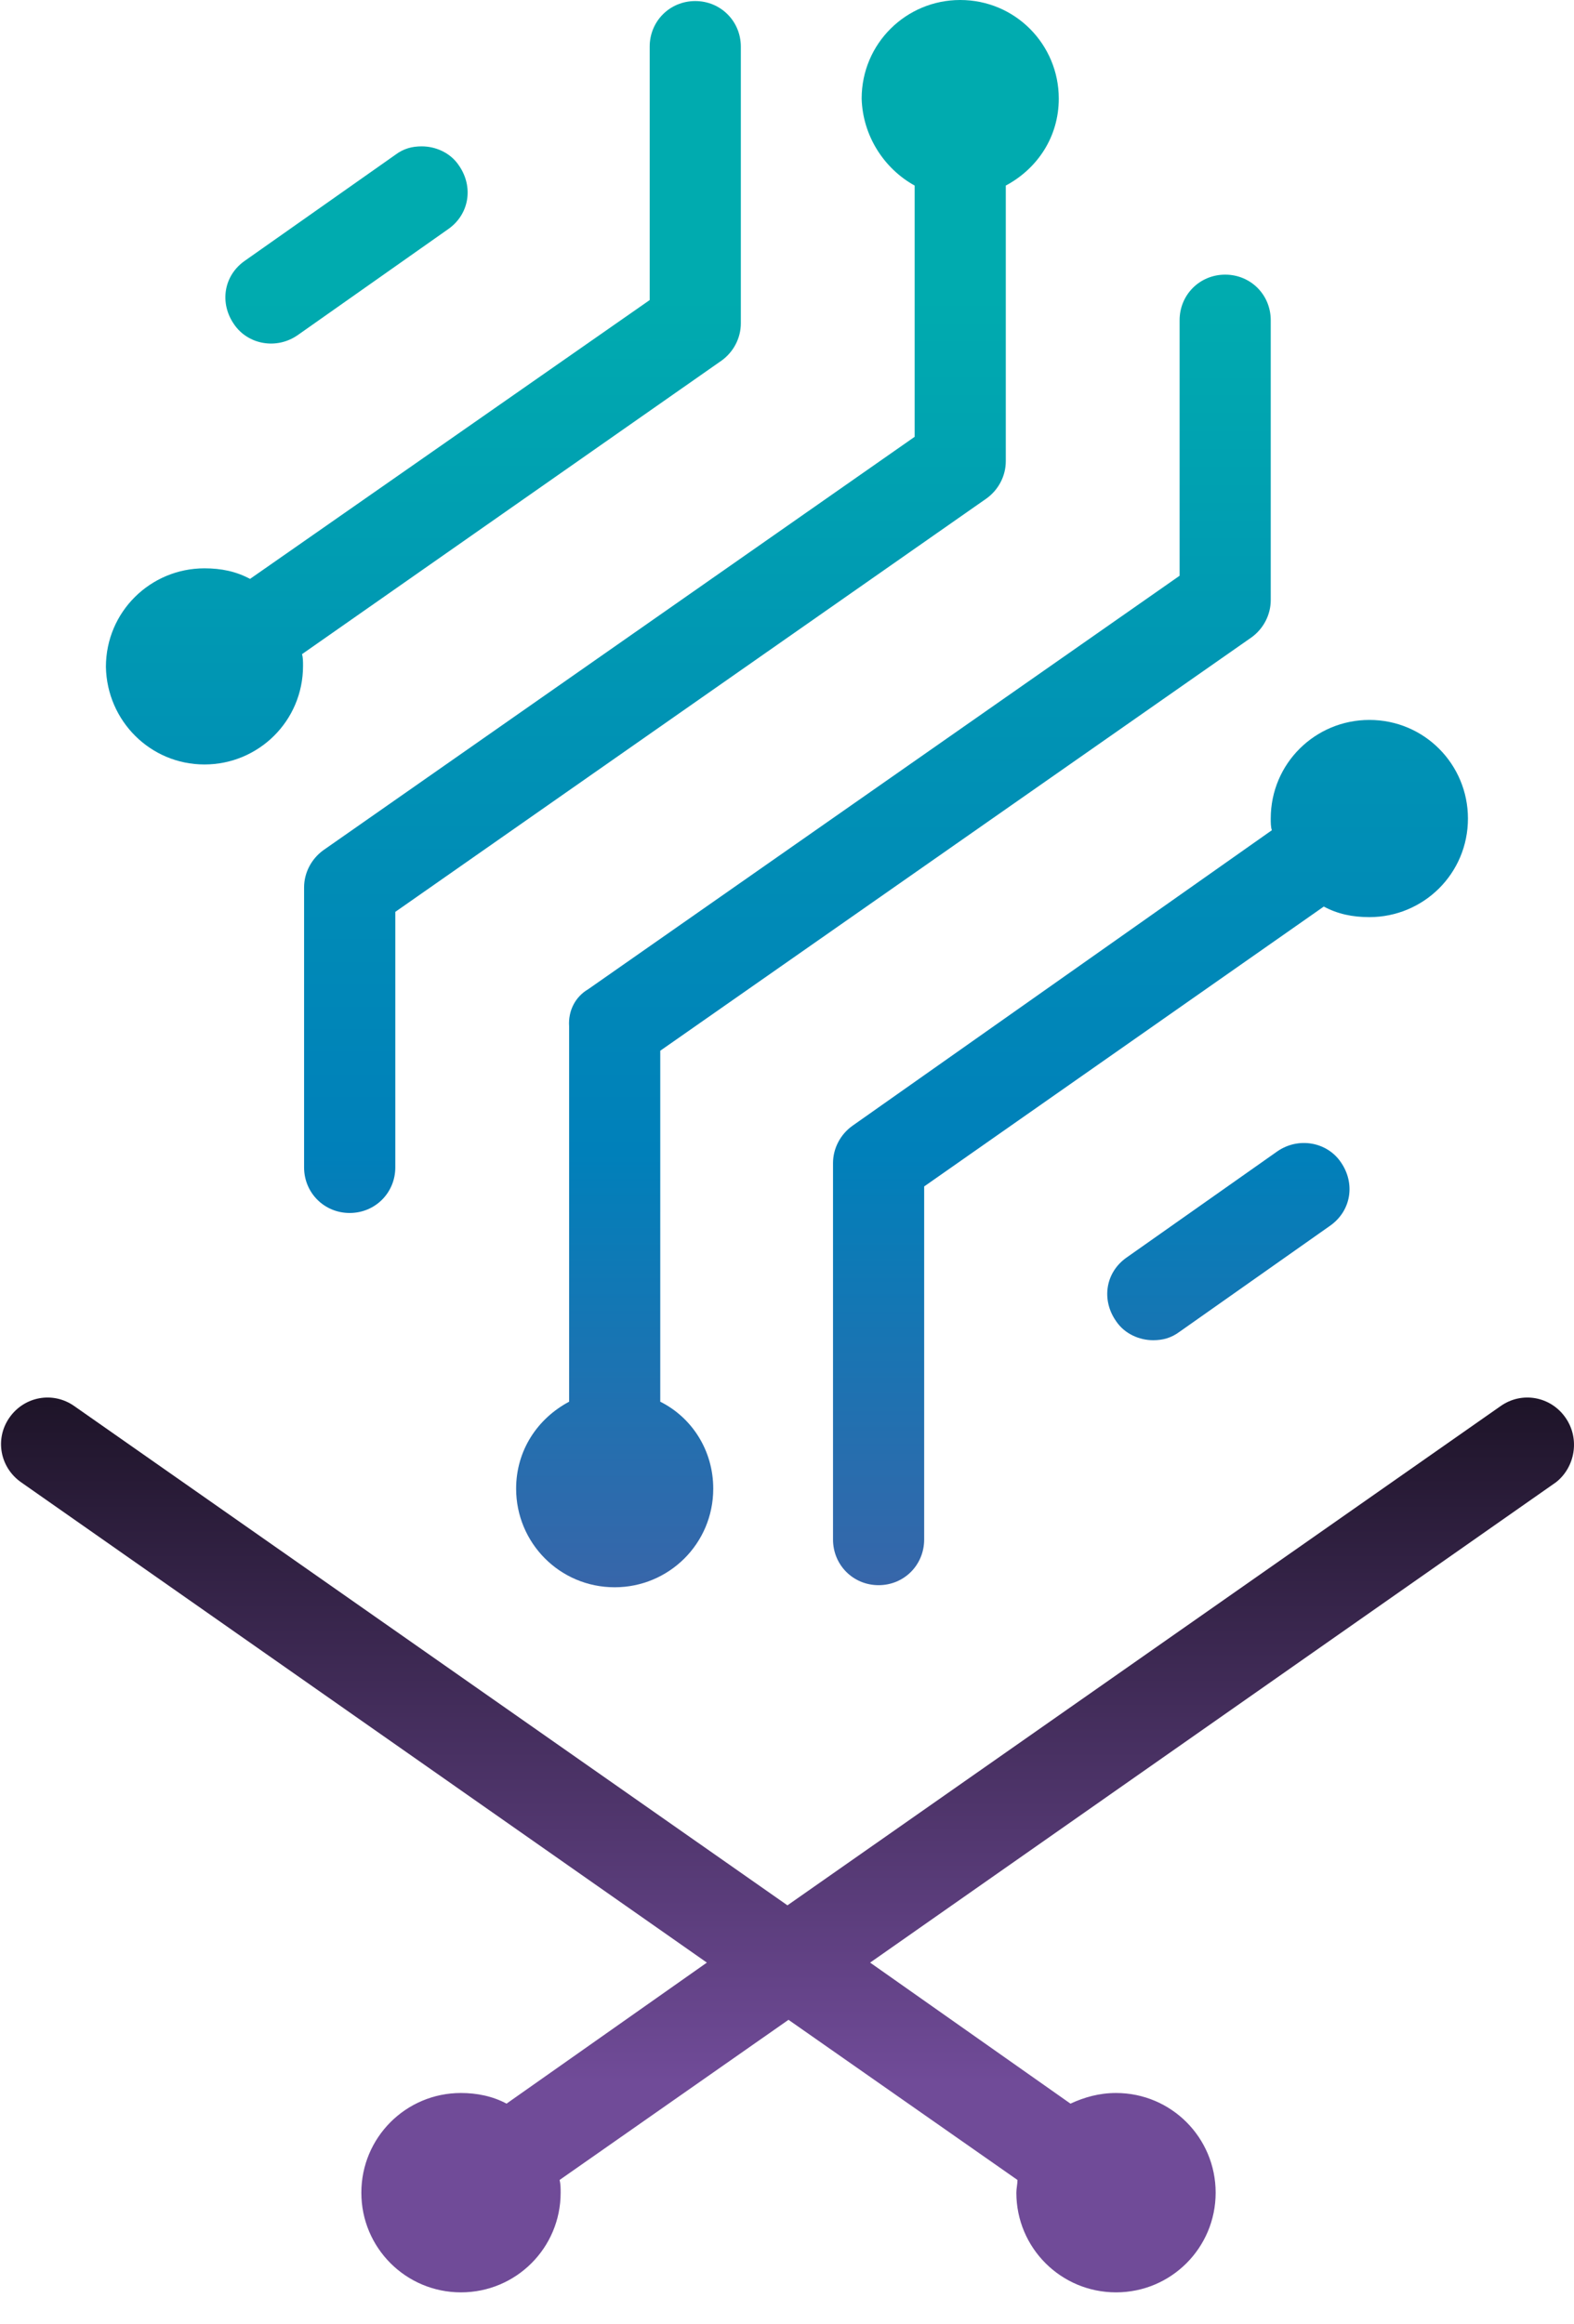 <svg width="21" height="31" viewBox="0 0 21 31" fill="none"
                xmlns="http://www.w3.org/2000/svg">
                <g id="DGA logo">
                    <path id="Vector"
                        d="M11.369 15.018C11.213 15.131 11.114 15.315 11.114 15.513V20.533C11.114 20.873 11.383 21.142 11.722 21.142C12.062 21.142 12.33 20.873 12.33 20.533V15.824L17.662 12.091C17.845 12.19 18.043 12.232 18.27 12.232C18.991 12.232 19.585 11.653 19.585 10.917C19.585 10.196 19.005 9.602 18.27 9.602C17.548 9.602 16.954 10.182 16.954 10.917C16.954 10.974 16.954 11.03 16.969 11.073L11.369 15.018Z"
                        fill="url(#paint0_linear_51_98)" />
                    <path id="Vector_2"
                        d="M7.593 13.689V18.695C7.169 18.921 6.886 19.346 6.886 19.855C6.886 20.576 7.466 21.17 8.201 21.17C8.922 21.17 9.516 20.59 9.516 19.855C9.516 19.346 9.233 18.907 8.809 18.695V14.014L16.7 8.499C16.855 8.386 16.954 8.202 16.954 8.004V4.271C16.954 3.931 16.686 3.663 16.346 3.663C16.007 3.663 15.738 3.931 15.738 4.271V7.679L7.847 13.194C7.678 13.293 7.579 13.477 7.593 13.689Z"
                        fill="url(#paint1_linear_51_98)" />
                    <path id="Vector_3"
                        d="M17.039 15.358L15.031 16.772C14.748 16.97 14.692 17.337 14.89 17.62C15.003 17.79 15.201 17.875 15.385 17.875C15.512 17.875 15.625 17.846 15.738 17.762L17.746 16.348C18.029 16.149 18.086 15.782 17.888 15.499C17.704 15.23 17.322 15.16 17.039 15.358Z"
                        fill="url(#paint2_linear_51_98)" />
                    <path id="Vector_4"
                        d="M20.886 18.907C20.688 18.624 20.306 18.554 20.023 18.752L10.506 25.412L0.989 18.752C0.706 18.554 0.324 18.624 0.126 18.907C-0.072 19.19 -0.001 19.572 0.282 19.77L9.431 26.176L6.758 28.057C6.575 27.958 6.362 27.915 6.15 27.915C5.415 27.915 4.821 28.509 4.821 29.245C4.821 29.98 5.415 30.574 6.15 30.574C6.886 30.574 7.48 29.98 7.48 29.245C7.48 29.188 7.48 29.131 7.466 29.075L10.52 26.939L13.575 29.075C13.575 29.131 13.56 29.188 13.56 29.245C13.56 29.98 14.154 30.574 14.89 30.574C15.625 30.574 16.219 29.98 16.219 29.245C16.219 28.509 15.625 27.915 14.89 27.915C14.664 27.915 14.466 27.972 14.282 28.057L11.609 26.176L20.759 19.77C21.013 19.572 21.084 19.19 20.886 18.907Z"
                        fill="url(#paint3_linear_51_98)" />
                    <path id="Vector_5"
                        d="M3.973 4.469L5.981 3.055C6.263 2.857 6.32 2.489 6.122 2.206C6.009 2.036 5.811 1.952 5.627 1.952C5.5 1.952 5.387 1.98 5.274 2.065L3.265 3.479C2.983 3.677 2.926 4.044 3.124 4.327C3.308 4.596 3.69 4.667 3.973 4.469Z"
                        fill="url(#paint4_linear_51_98)" />
                    <path id="Vector_6"
                        d="M12.203 2.475V5.826L4.312 11.341C4.156 11.455 4.057 11.638 4.057 11.836V15.57C4.057 15.909 4.326 16.178 4.665 16.178C5.005 16.178 5.274 15.909 5.274 15.57V12.162L13.165 6.646C13.32 6.533 13.419 6.35 13.419 6.152V2.475C13.843 2.248 14.126 1.824 14.126 1.315C14.126 0.594 13.546 0 12.811 0C12.09 0 11.496 0.58 11.496 1.315C11.51 1.81 11.793 2.248 12.203 2.475Z"
                        fill="url(#paint5_linear_51_98)" />
                    <path id="Vector_7"
                        d="M2.728 10.196C3.449 10.196 4.043 9.616 4.043 8.881C4.043 8.824 4.043 8.768 4.029 8.725L9.629 4.808C9.785 4.695 9.884 4.511 9.884 4.313V0.622C9.884 0.283 9.615 0.014 9.276 0.014C8.936 0.014 8.668 0.283 8.668 0.622V4.002L3.336 7.721C3.152 7.622 2.954 7.58 2.728 7.58C2.007 7.58 1.413 8.16 1.413 8.895C1.427 9.616 2.007 10.196 2.728 10.196Z"
                        fill="url(#paint6_linear_51_98)" />
                </g>
                <defs>
                    <linearGradient id="paint0_linear_51_98" x1="15.352" y1="3.958" x2="15.352" y2="27.771"
                        gradientUnits="userSpaceOnUse">
                        <stop stop-color="#00ABAF" />
                        <stop offset="0.24" stop-color="#0093B4" />
                        <stop offset="0.48" stop-color="#0080BA" />
                        <stop offset="1" stop-color="#774896" />
                    </linearGradient>
                    <linearGradient id="paint1_linear_51_98" x1="11.919" y1="3.958" x2="11.919" y2="27.771"
                        gradientUnits="userSpaceOnUse">
                        <stop stop-color="#00ABAF" />
                        <stop offset="0.24" stop-color="#0093B4" />
                        <stop offset="0.48" stop-color="#0080BA" />
                        <stop offset="1" stop-color="#774896" />
                    </linearGradient>
                    <linearGradient id="paint2_linear_51_98" x1="16.387" y1="3.958" x2="16.387" y2="27.771"
                        gradientUnits="userSpaceOnUse">
                        <stop stop-color="#00ABAF" />
                        <stop offset="0.24" stop-color="#0093B4" />
                        <stop offset="0.48" stop-color="#0080BA" />
                        <stop offset="1" stop-color="#774896" />
                    </linearGradient>
                    <linearGradient id="paint3_linear_51_98" x1="10.505" y1="3.958" x2="10.505" y2="27.771"
                        gradientUnits="userSpaceOnUse">
                        <stop stop-color="#29B2B2" />
                        <stop offset="0.27" stop-color="#1091B3" />
                        <stop offset="0.48" stoَp-color="#017EB5" />
                        <stop offset="1" stop-color="#704B98" />
                    </linearGradient>
                    <linearGradient id="paint4_linear_51_98" x1="4.623" y1="3.958" x2="4.623" y2="27.771"
                        gradientUnits="userSpaceOnUse">
                        <stop stop-color="#00ABAF" />
                        <stop offset="0.24" stop-color="#0093B4" />
                        <stop offset="0.48" stop-color="#0080BA" />
                        <stop offset="1" stop-color="#774896" />
                    </linearGradient>
                    <linearGradient id="paint5_linear_51_98" x1="9.093" y1="3.958" x2="9.093" y2="27.771"
                        gradientUnits="userSpaceOnUse">
                        <stop stop-color="#00ABAF" />
                        <stop offset="0.24" stop-color="#0093B4" />
                        <stop offset="0.48" stop-color="#0080BA" />
                        <stop offset="1" stop-color="#774896" />
                    </linearGradient>
                    <linearGradient id="paint6_linear_51_98" x1="5.658" y1="3.958" x2="5.658" y2="27.771"
                        gradientUnits="userSpaceOnUse">
                        <stop stop-color="#00ABAF" />
                        <stop offset="0.24" stop-color="#0093B4" />
                        <stop offset="0.48" stop-color="#0080BA" />
                        <stop offset="1" stop-color="#774896" />
                    </linearGradient>
                </defs>
            </svg>